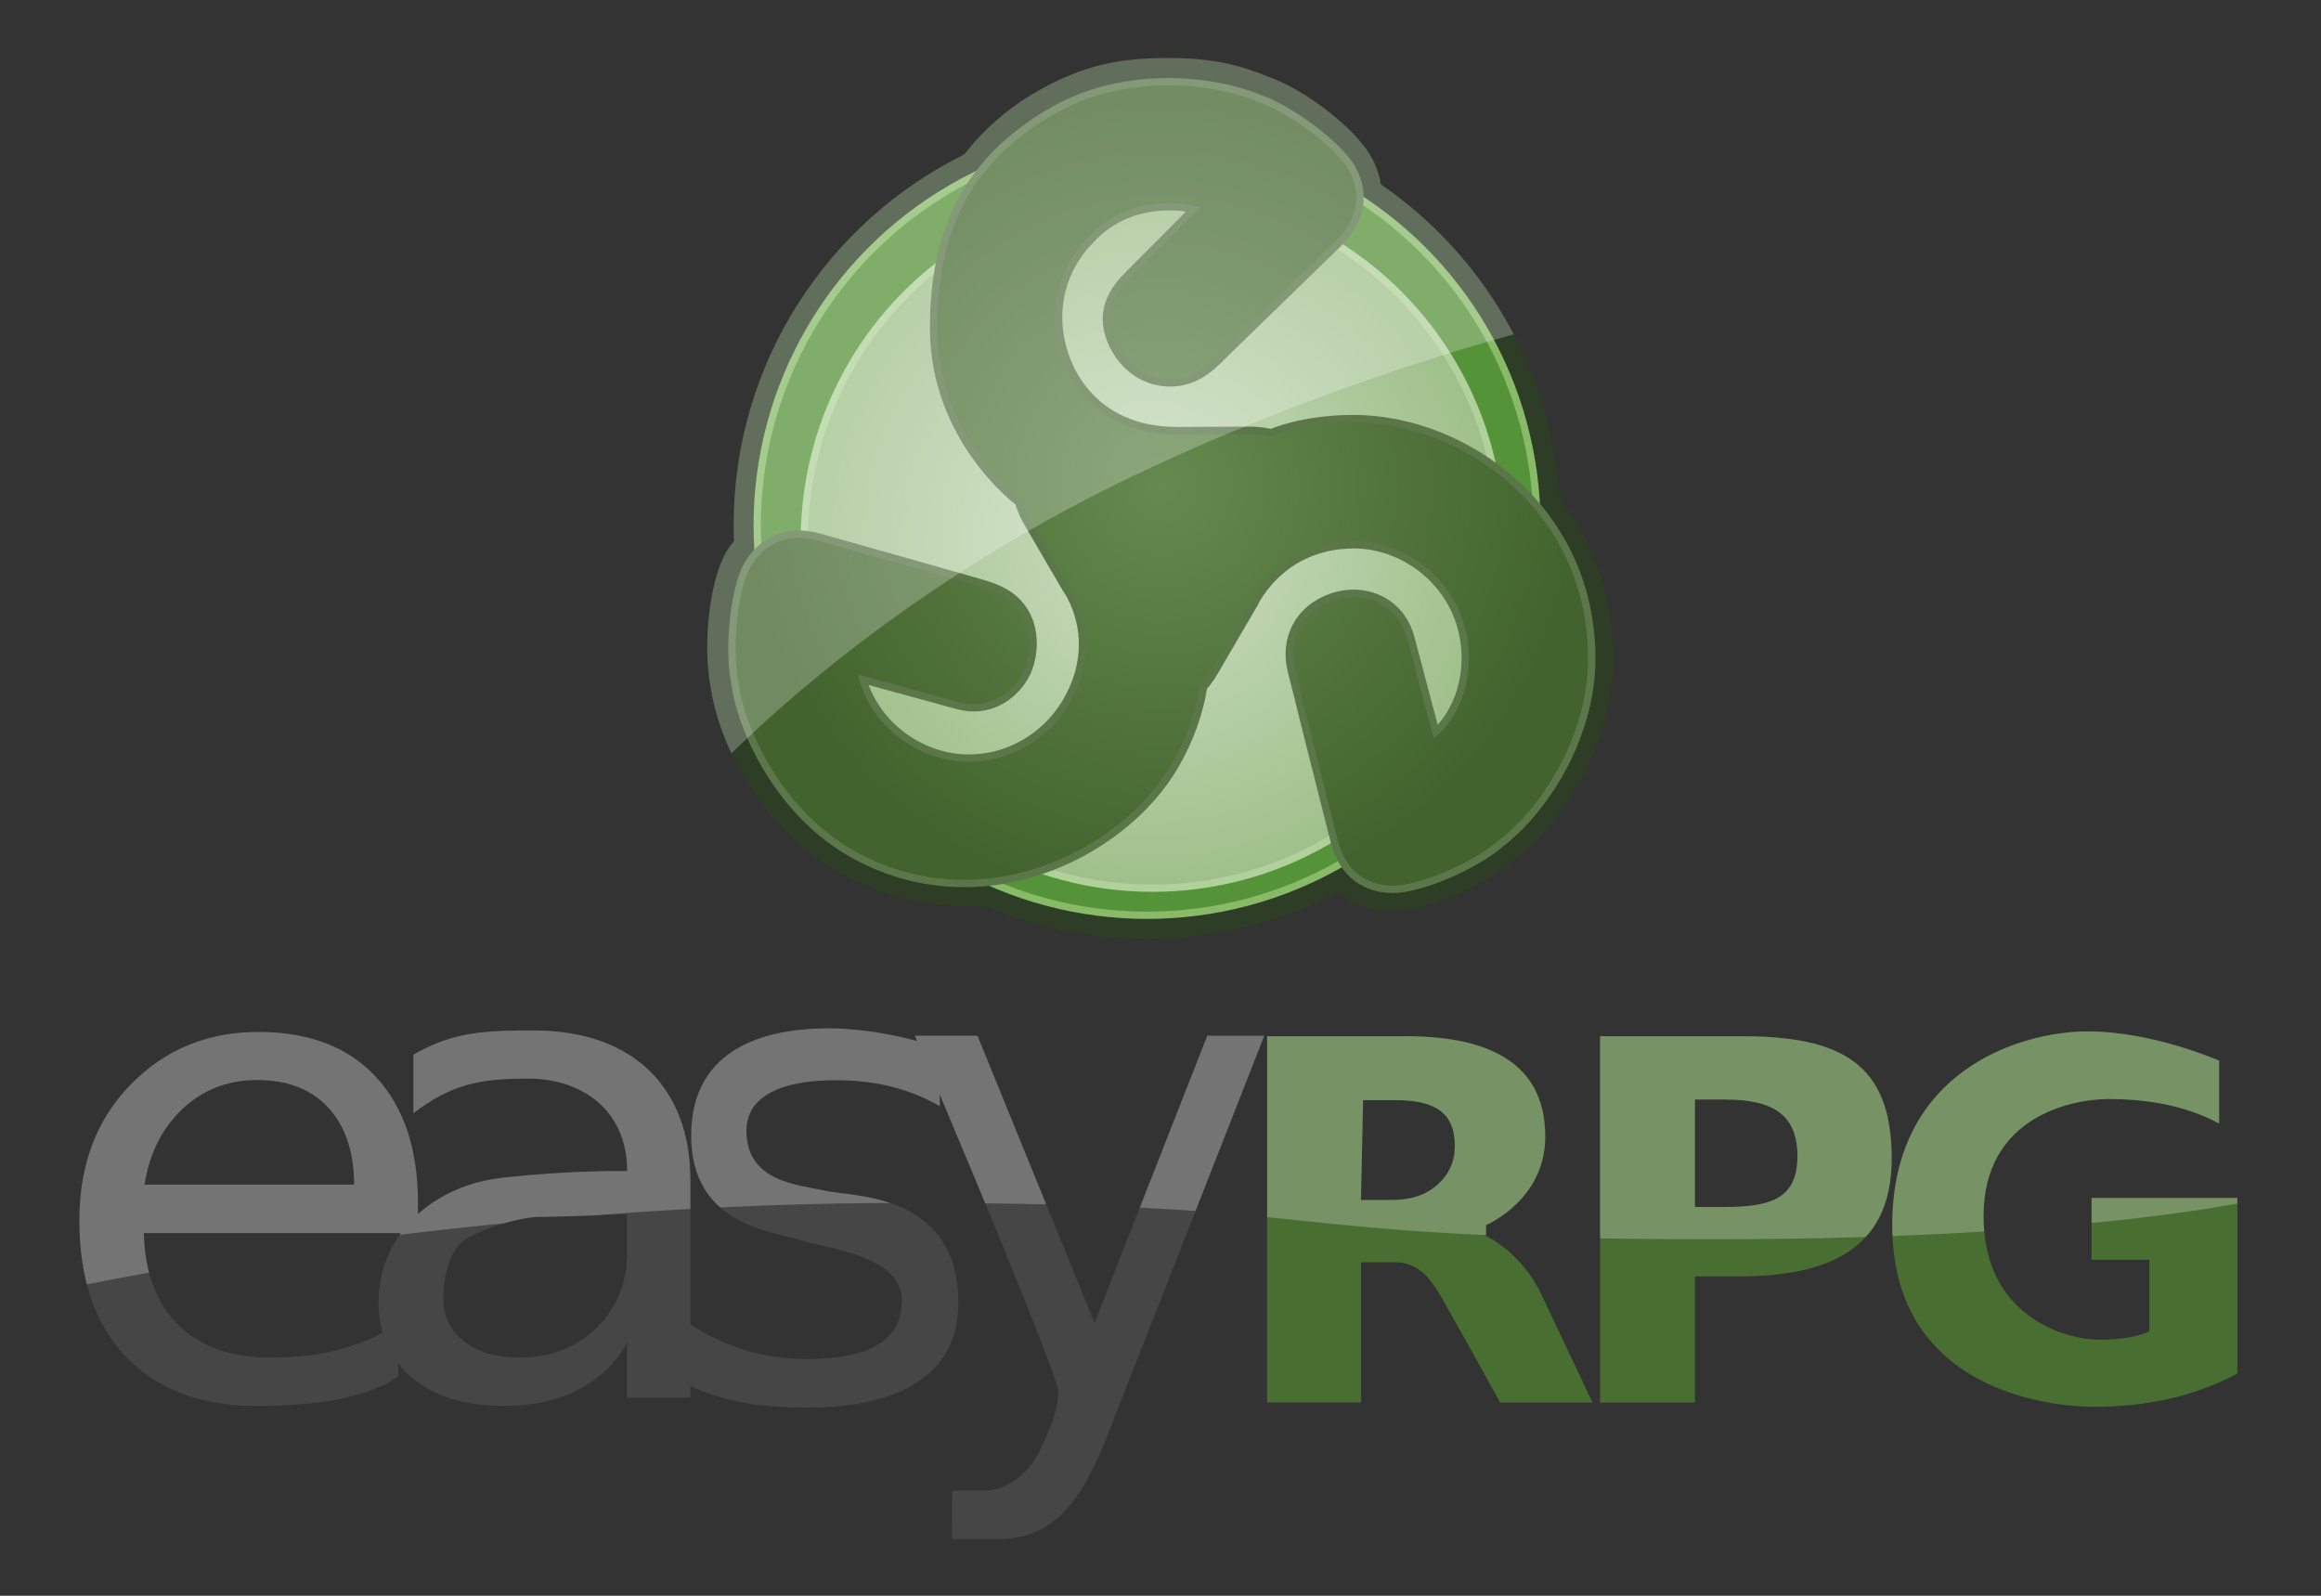 <?xml version="1.0" encoding="utf-8"?>
<!-- Generator: Adobe Illustrator 24.2.1, SVG Export Plug-In . SVG Version: 6.00 Build 0)  -->
<svg version="1.1" xmlns="http://www.w3.org/2000/svg" xmlns:xlink="http://www.w3.org/1999/xlink" x="0px" y="0px"
	 viewBox="0 0 640 440" style="enable-background:new 0 0 640 440;" xml:space="preserve">
<rect x="0" y="0" width="640" height="440" fill="#333333" stroke="none"/>
<style type="text/css">
	.st0{fill:#2E3D25;}
	.st1{fill:#559338;stroke:#88BA68;stroke-width:2;stroke-miterlimit:10;}
	.st2{fill:url(#SVGID_1_);stroke:#B0D19B;stroke-width:1.99;stroke-miterlimit:10;}
	.st3{fill:url(#SVGID_2_);stroke:#5B7749;stroke-width:2.017;stroke-miterlimit:10;}
	.st4{opacity:0.25;clip-path:url(#SVGID_4_);fill:#FFFFFF;}
	.st5{fill:#464646;}
	.st6{fill:#496E32;}
	.st7{opacity:0.25;clip-path:url(#SVGID_6_);fill:#FFFFFF;}
</style>
<g id="Back">
	<path class="st0" d="M430.05,137.42c-2.32-35.95-21.29-67.35-49.29-86.59c-0.44-2.8-1.44-5.58-3.05-8.25
		c-4.29-7.12-17.26-17.67-28.12-21.47c-7.29-2.99-14.71-5.12-27.53-5.12s-23.24,1.79-36.24,9.29c-7.94,4.58-14.6,10.43-19.9,17.29
		c-37.69,18.6-63.63,57.41-63.63,102.29c0,1.46,0.04,2.91,0.09,4.36c-0.81,0.95-1.55,1.99-2.21,3.12
		c-4.49,7.78-6.43,25.34-4.29,36.65c2.23,16.45,14.25,39.32,35,51.29c10.93,6.31,23.57,9.59,35.76,9.59c1.61,0,3.21-0.06,4.82-0.17
		c13.76,5.89,28.91,9.16,44.83,9.16c19.06,0,37.03-4.69,52.82-12.96c3.76,3.53,8.66,5.44,14.59,5.44c8.99,0,25.4-7.02,34.12-14.53
		c13.13-10.16,27-31.52,27-55.47C444.82,165.19,439.74,149.84,430.05,137.42z"/>
</g>
<g id="Rings">
	<circle class="st1" cx="316.29" cy="144.87" r="107.5"/>
	<radialGradient id="SVGID_1_" cx="317.794" cy="148.912" r="96" gradientUnits="userSpaceOnUse">
		<stop  offset="0" style="stop-color:#CDDEC2"/>
		<stop  offset="0.997" style="stop-color:#9FC08A"/>
	</radialGradient>
	<circle class="st2" cx="317.79" cy="148.91" r="96"/>
</g>
<g id="Triskell">
	<radialGradient id="SVGID_2_" cx="320.351" cy="133.882" r="115.007" gradientUnits="userSpaceOnUse">
		<stop  offset="0" style="stop-color:#65894E"/>
		<stop  offset="1" style="stop-color:#42632D"/>
	</radialGradient>
	<path class="st3" d="M373.18,115.41c-13.94,0-22.65,3.88-22.65,3.88s-2.94-0.64-5.23-0.65c-4.48-0.02-16.86,0.09-20.76,0.09
		c-23.53,0-32.63-17.91-32.63-31.28c0-2.34,0.15-12.6,8.84-21.28c11.54-12.69,28.35-8.5,28.35-8.5l-17.91,17.97
		c-3.65,3.6-6.12,7.53-6.12,12.35c0,7.29,6.47,17.59,17.71,17.59c7.47,0,12.29-5.35,14.12-7.18c1.82-1.82,28.31-27.5,32.18-31.29
		c6.63-6.51,7.48-14.18,3.65-20.82c-3.47-6.02-16.32-16.07-26.06-19.41c-5.93-2.46-15.05-4.34-24.35-4.35
		c-10.46-0.01-21.88,2.11-32.18,8.06c-23.36,13.49-32.71,32.71-32.71,59.88c0,30.71,23.41,48,23.41,48s0.82,2.79,2.12,5.06
		c2.22,3.88,11.06,18.94,11.06,18.94s10.02,13.57,0.06,30.82c-8.08,14-26.33,20.67-42.06,11.59c-11.67-6.74-14-17.47-14-17.47
		l25.94,7.12c8.58,2.37,15.37-2.26,18.65-7.94s4.24-17.62-5.59-23.29c-2.62-1.51-5.41-2.24-8.41-3.12s-33.93-9.63-42.88-12.12
		c-8.96-2.49-15.81,1.12-19.65,7.76c-3.47,6.02-5.45,22.25-3.47,32.35c1.77,13.52,12.36,35.71,31.82,46.94
		c35.24,20.35,75.21,0.9,89.65-24.12c4.22-7.31,6.67-14.57,7.82-21.6c1.04-1.11,2.02-2.45,2.95-4.05
		c2.27-3.9,11.06-18.94,11.06-18.94s7.31-16.18,27.41-16.18c15.53,0,30.71,12.86,30.71,31.18c0,13.59-8.12,20.41-8.12,20.41
		l-6.82-25.76c-2.26-8.69-9.27-12.47-15.88-12.47c-7.71,0-17.71,5.49-17.71,16.94c0,3.06,1.02,6.11,1.76,9.18
		c0.74,3.06,8.3,33.22,10.65,42.29c2.34,9.08,8.56,13.24,16.29,13.24c7.01,0,22.06-6.03,29.89-12.85
		c10.92-8.37,24.83-28.2,24.83-50.87C438.9,140.47,404,115.41,373.18,115.41z"/>
</g>
<g id="Mask">
	<g>
		<defs>
			<path id="SVGID_3_" d="M430.05,137.42c-2.32-35.95-21.29-67.35-49.29-86.59c-0.44-2.8-1.44-5.58-3.05-8.25
				c-4.29-7.12-17.26-17.67-28.12-21.47c-7.29-2.99-14.71-5.12-27.53-5.12s-23.24,1.79-36.24,9.29c-7.94,4.58-14.6,10.43-19.9,17.29
				c-37.69,18.6-63.63,57.41-63.63,102.29c0,1.46,0.04,2.91,0.09,4.36c-0.81,0.95-1.55,1.99-2.21,3.12
				c-4.49,7.78-6.43,25.34-4.29,36.65c2.23,16.45,14.25,39.32,35,51.29c10.93,6.31,23.57,9.59,35.76,9.59
				c1.61,0,3.21-0.06,4.82-0.17c13.76,5.89,28.91,9.16,44.83,9.16c19.06,0,37.03-4.69,52.82-12.96c3.76,3.53,8.66,5.44,14.59,5.44
				c8.99,0,25.4-7.02,34.12-14.53c13.13-10.16,27-31.52,27-55.47C444.82,165.19,439.74,149.84,430.05,137.42z"/>
		</defs>
		<clipPath id="SVGID_4_">
			<use xlink:href="#SVGID_3_"  style="overflow:visible;"/>
		</clipPath>
		<path class="st4" d="M444.82,13H193.59l0,203.06c0,0,41.49-46.74,113.53-82.22C366.06,104.81,422,90.99,422,90.99L444.82,13z"/>
	</g>
</g>
<g id="Letters">
	<g>
		<path class="st5" d="M332.9,285.57l-31.09,79.23l-32.28-79.23h-17.25c0,0,0.22,0.53,0.63,1.48c-5.77-1.56-14.88-3.5-24.56-3.5
			c-16.14,0-37.76,4.73-37.76,29.55c0,24.82,22.46,26.38,29.92,28.78c7.46,2.4,28.16,4.28,28.16,16.53
			c0,12.24-10.53,16.31-26.2,16.31c-11.68,0-22.38-3.19-32.1-9.56v-39.86c0-24.49-14.89-41.18-43.27-41.18
			c-13.96,0-22.42,0.52-33.11,6.68v16.16c10.56-8.08,18.51-9.56,31.62-9.56c14.95,0,27.33,8.77,27.33,25.51
			c0,0-14.71-0.38-34.46,1.84c-9.25,1.04-17.28,4.64-23.23,10.04v-3.03c0-14.81-3.83-26.38-11.5-34.72
			c-7.67-8.33-18.5-12.5-32.51-12.5c-14.01,0-25.74,4.83-35.18,14.48c-9.45,9.65-14.17,22.14-14.17,37.46
			c0,16.22,4.32,28.81,12.96,37.75c8.64,8.94,20.52,13.42,35.65,13.42c15.47,0,29.91-1.78,39.32-8.07v-3.64
			c1.1,1.39,2.34,2.71,3.77,3.92c6.13,5.19,14.61,7.79,25.45,7.79c26.71,0,33.9-17.7,33.9-17.7v15.39h17.43v-3.17
			c8.41,3.93,18.35,5.89,29.81,5.89c5.8,0,44.07,1.81,44.07-28.78s-29.22-29.24-36.45-30.91c-7.23-1.67-21.98-2.23-21.98-16.6
			c0-14.38,21.69-13.91,25.03-13.91c10.66,0,20.09,2.38,28.29,7.15v-3.22c11.31,26.86,32.66,78.07,32.66,81.95
			c0,5.29-2.5,10.57-4.73,15.58c-2.23,5.01-7.97,11.69-15.6,11.69c-2.71,0-8.89,0-8.89,0l-0.08,13.36c0,0,8.66,0,12.6,0
			c14.04,0,22.23-8.27,29.99-27.86l43.52-110.92H332.9z M50.32,305.77c5.65-5.32,12.51-7.98,20.59-7.98c8.36,0,14.9,2.53,19.6,7.6
			c4.7,5.07,7.09,12.15,7.16,21.25H39.86C41.19,318.05,44.67,311.09,50.32,305.77z M74.57,374.34c-10.73,0-19.17-2.98-25.3-8.94
			c-6.13-5.96-9.34-14.43-9.62-25.39h70.87c-3.9,5.39-6.14,11.9-6.14,19.14c0,2.97,0.39,5.73,1.12,8.29
			C96.15,372.61,84.98,374.34,74.57,374.34z M172.94,345.3c0,8.4-2.82,15.34-8.45,20.82c-5.63,5.48-12.77,8.22-21.42,8.22
			c-6.31,0-11.36-1.52-15.15-4.57c-3.79-3.04-5.69-6.97-5.69-11.78c0-6.6,2.05-13.69,6.16-16.29c4.11-2.6,14.38-6.17,20.64-6.17
			c6.27,0,23.89-0.78,23.89-0.78V345.3z"/>
		<path class="st6" d="M439.13,386.73h-25.46c0,0-16.42-29.73-17.56-31.28c-1.14-1.55-4.4-7.4-11.26-7.4c-2.9,0-9.57,0-9.57,0v38.67
			h-25.88V285.71h38.19c25.96,0,38.5,9.4,38.5,27.72c0,17.53-16.33,24.36-16.33,24.36v3.03c0,0,9.65,4.27,15.23,16.04
			C430.57,368.63,439.13,386.73,439.13,386.73z M375.86,303.35l-0.59,27.52h8.66c5.17,0,9.32-1.41,12.46-4.23
			c3.18-2.86,4.77-6.41,4.77-10.64c0-8.83-5-12.65-16.19-12.65H375.86z M467.37,351.93v34.8h-26.16V285.71h38.89
			c27.78,0,41.52,7.58,41.52,33.74c0,26.16-19.2,32.48-42.15,32.48H467.37z M467.37,303.18v29.62h8.43
			c13.22,0,19.83-2.78,19.83-14.05c0-11.27-6.61-15.57-19.83-15.57H467.37z M616.94,378.71c-10.52,5.68-23.58,9.18-39.21,9.18
			c-17.33,0-55.96-7.18-55.96-50.06s35.71-53.45,53.84-53.45c18.09,0,36.3,8.07,36.3,8.07v17.35c-8.31-4.51-18.48-6.76-30.5-6.76
			c-10.07,0-34.46,4.81-34.46,32.27c0,27.46,22.24,34.09,31.91,34.09c5.81,0,10.42-0.77,13.82-2.32v-19.73h-15.95V330.3h40.21
			V378.71z"/>
		<g>
			<defs>
				<path id="SVGID_5_" d="M332.9,285.57l-31.09,79.23l-32.28-79.23h-17.25c0,0,0.22,0.53,0.63,1.48c-5.77-1.56-14.88-3.5-24.56-3.5
					c-16.14,0-37.76,4.73-37.76,29.55c0,24.82,22.46,26.38,29.92,28.78c7.46,2.4,28.16,4.28,28.16,16.53
					c0,12.24-10.53,16.31-26.2,16.31c-11.68,0-22.38-3.19-32.1-9.56v-39.86c0-24.49-14.89-41.18-43.27-41.18
					c-13.96,0-22.42,0.52-33.11,6.68v16.16c10.56-8.08,18.51-9.56,31.62-9.56c14.95,0,27.33,8.77,27.33,25.51
					c0,0-14.71-0.38-34.46,1.84c-9.25,1.04-17.28,4.64-23.23,10.04v-3.03c0-14.81-3.83-26.38-11.5-34.72
					c-7.67-8.33-18.5-12.5-32.51-12.5c-14.01,0-25.74,4.83-35.18,14.48c-9.45,9.65-14.17,22.14-14.17,37.46
					c0,16.22,4.32,28.81,12.96,37.75c8.64,8.94,20.52,13.42,35.65,13.42c15.47,0,29.91-1.78,39.32-8.07v-3.64
					c1.1,1.39,2.34,2.71,3.77,3.92c6.13,5.19,14.61,7.79,25.45,7.79c26.71,0,33.9-17.7,33.9-17.7v15.39h17.43v-3.17
					c8.41,3.93,18.35,5.89,29.81,5.89c5.8,0,44.07,1.81,44.07-28.78s-29.22-29.24-36.45-30.91c-7.23-1.67-21.98-2.23-21.98-16.6
					c0-14.38,21.69-13.91,25.03-13.91c10.66,0,20.09,2.38,28.29,7.15v-3.22c11.31,26.86,32.66,78.07,32.66,81.95
					c0,5.29-2.5,10.57-4.73,15.58c-2.23,5.01-7.97,11.69-15.6,11.69c-2.71,0-8.89,0-8.89,0l-0.08,13.36c0,0,8.66,0,12.6,0
					c14.04,0,22.23-8.27,29.99-27.86l43.52-110.92H332.9z M50.32,305.77c5.65-5.32,12.51-7.98,20.59-7.98c8.36,0,14.9,2.53,19.6,7.6
					c4.7,5.07,7.09,12.15,7.16,21.25H39.86C41.19,318.05,44.67,311.09,50.32,305.77z M74.57,374.34c-10.73,0-19.17-2.98-25.3-8.94
					c-6.13-5.96-9.34-14.43-9.62-25.39h70.87c-3.9,5.39-6.14,11.9-6.14,19.14c0,2.97,0.39,5.73,1.12,8.29
					C96.15,372.61,84.98,374.34,74.57,374.34z M172.94,345.3c0,8.4-2.82,15.34-8.45,20.82c-5.63,5.48-12.77,8.22-21.42,8.22
					c-6.31,0-11.36-1.52-15.15-4.57c-3.79-3.04-5.69-6.97-5.69-11.78c0-6.6,2.05-13.69,6.16-16.29c4.11-2.6,14.38-6.17,20.64-6.17
					c6.27,0,23.89-0.78,23.89-0.78V345.3z M439.13,386.73h-25.46c0,0-16.42-29.73-17.56-31.28c-1.14-1.55-4.4-7.4-11.26-7.4
					c-2.9,0-9.57,0-9.57,0v38.67h-25.88V285.71h38.19c25.96,0,38.5,9.4,38.5,27.72c0,17.53-16.33,24.36-16.33,24.36v3.03
					c0,0,9.65,4.27,15.23,16.04C430.57,368.63,439.13,386.73,439.13,386.73z M375.86,303.35l-0.59,27.52h8.66
					c5.17,0,9.32-1.41,12.46-4.23c3.18-2.86,4.77-6.41,4.77-10.64c0-8.83-5-12.65-16.19-12.65H375.86z M467.37,351.93v34.8h-26.16
					V285.71h38.89c27.78,0,41.52,7.58,41.52,33.74c0,26.16-19.2,32.48-42.15,32.48H467.37z M467.37,303.18v29.62h8.43
					c13.22,0,19.83-2.78,19.83-14.05c0-11.27-6.61-15.57-19.83-15.57H467.37z M616.94,378.71c-10.52,5.68-23.58,9.18-39.21,9.18
					c-17.33,0-55.96-7.18-55.96-50.06s35.71-53.45,53.84-53.45c18.09,0,36.3,8.07,36.3,8.07v17.35c-8.31-4.51-18.48-6.76-30.5-6.76
					c-10.07,0-34.46,4.81-34.46,32.27c0,27.46,22.24,34.09,31.91,34.09c5.81,0,10.42-0.77,13.82-2.32v-19.73h-15.95V330.3h40.21
					V378.71z"/>
			</defs>
			<clipPath id="SVGID_6_">
				<use xlink:href="#SVGID_5_"  style="overflow:visible;"/>
			</clipPath>
			<path class="st7" d="M12.85,356.36c42.85-8.9,133.4-24.68,236.78-24.68c125.22,0,94.75,10.02,223.3,10.02
				c102.96,0,149.2-10.9,149.2-10.9l-6.73-54.21H21.6L12.85,356.36z"/>
		</g>
	</g>
</g>
</svg>
